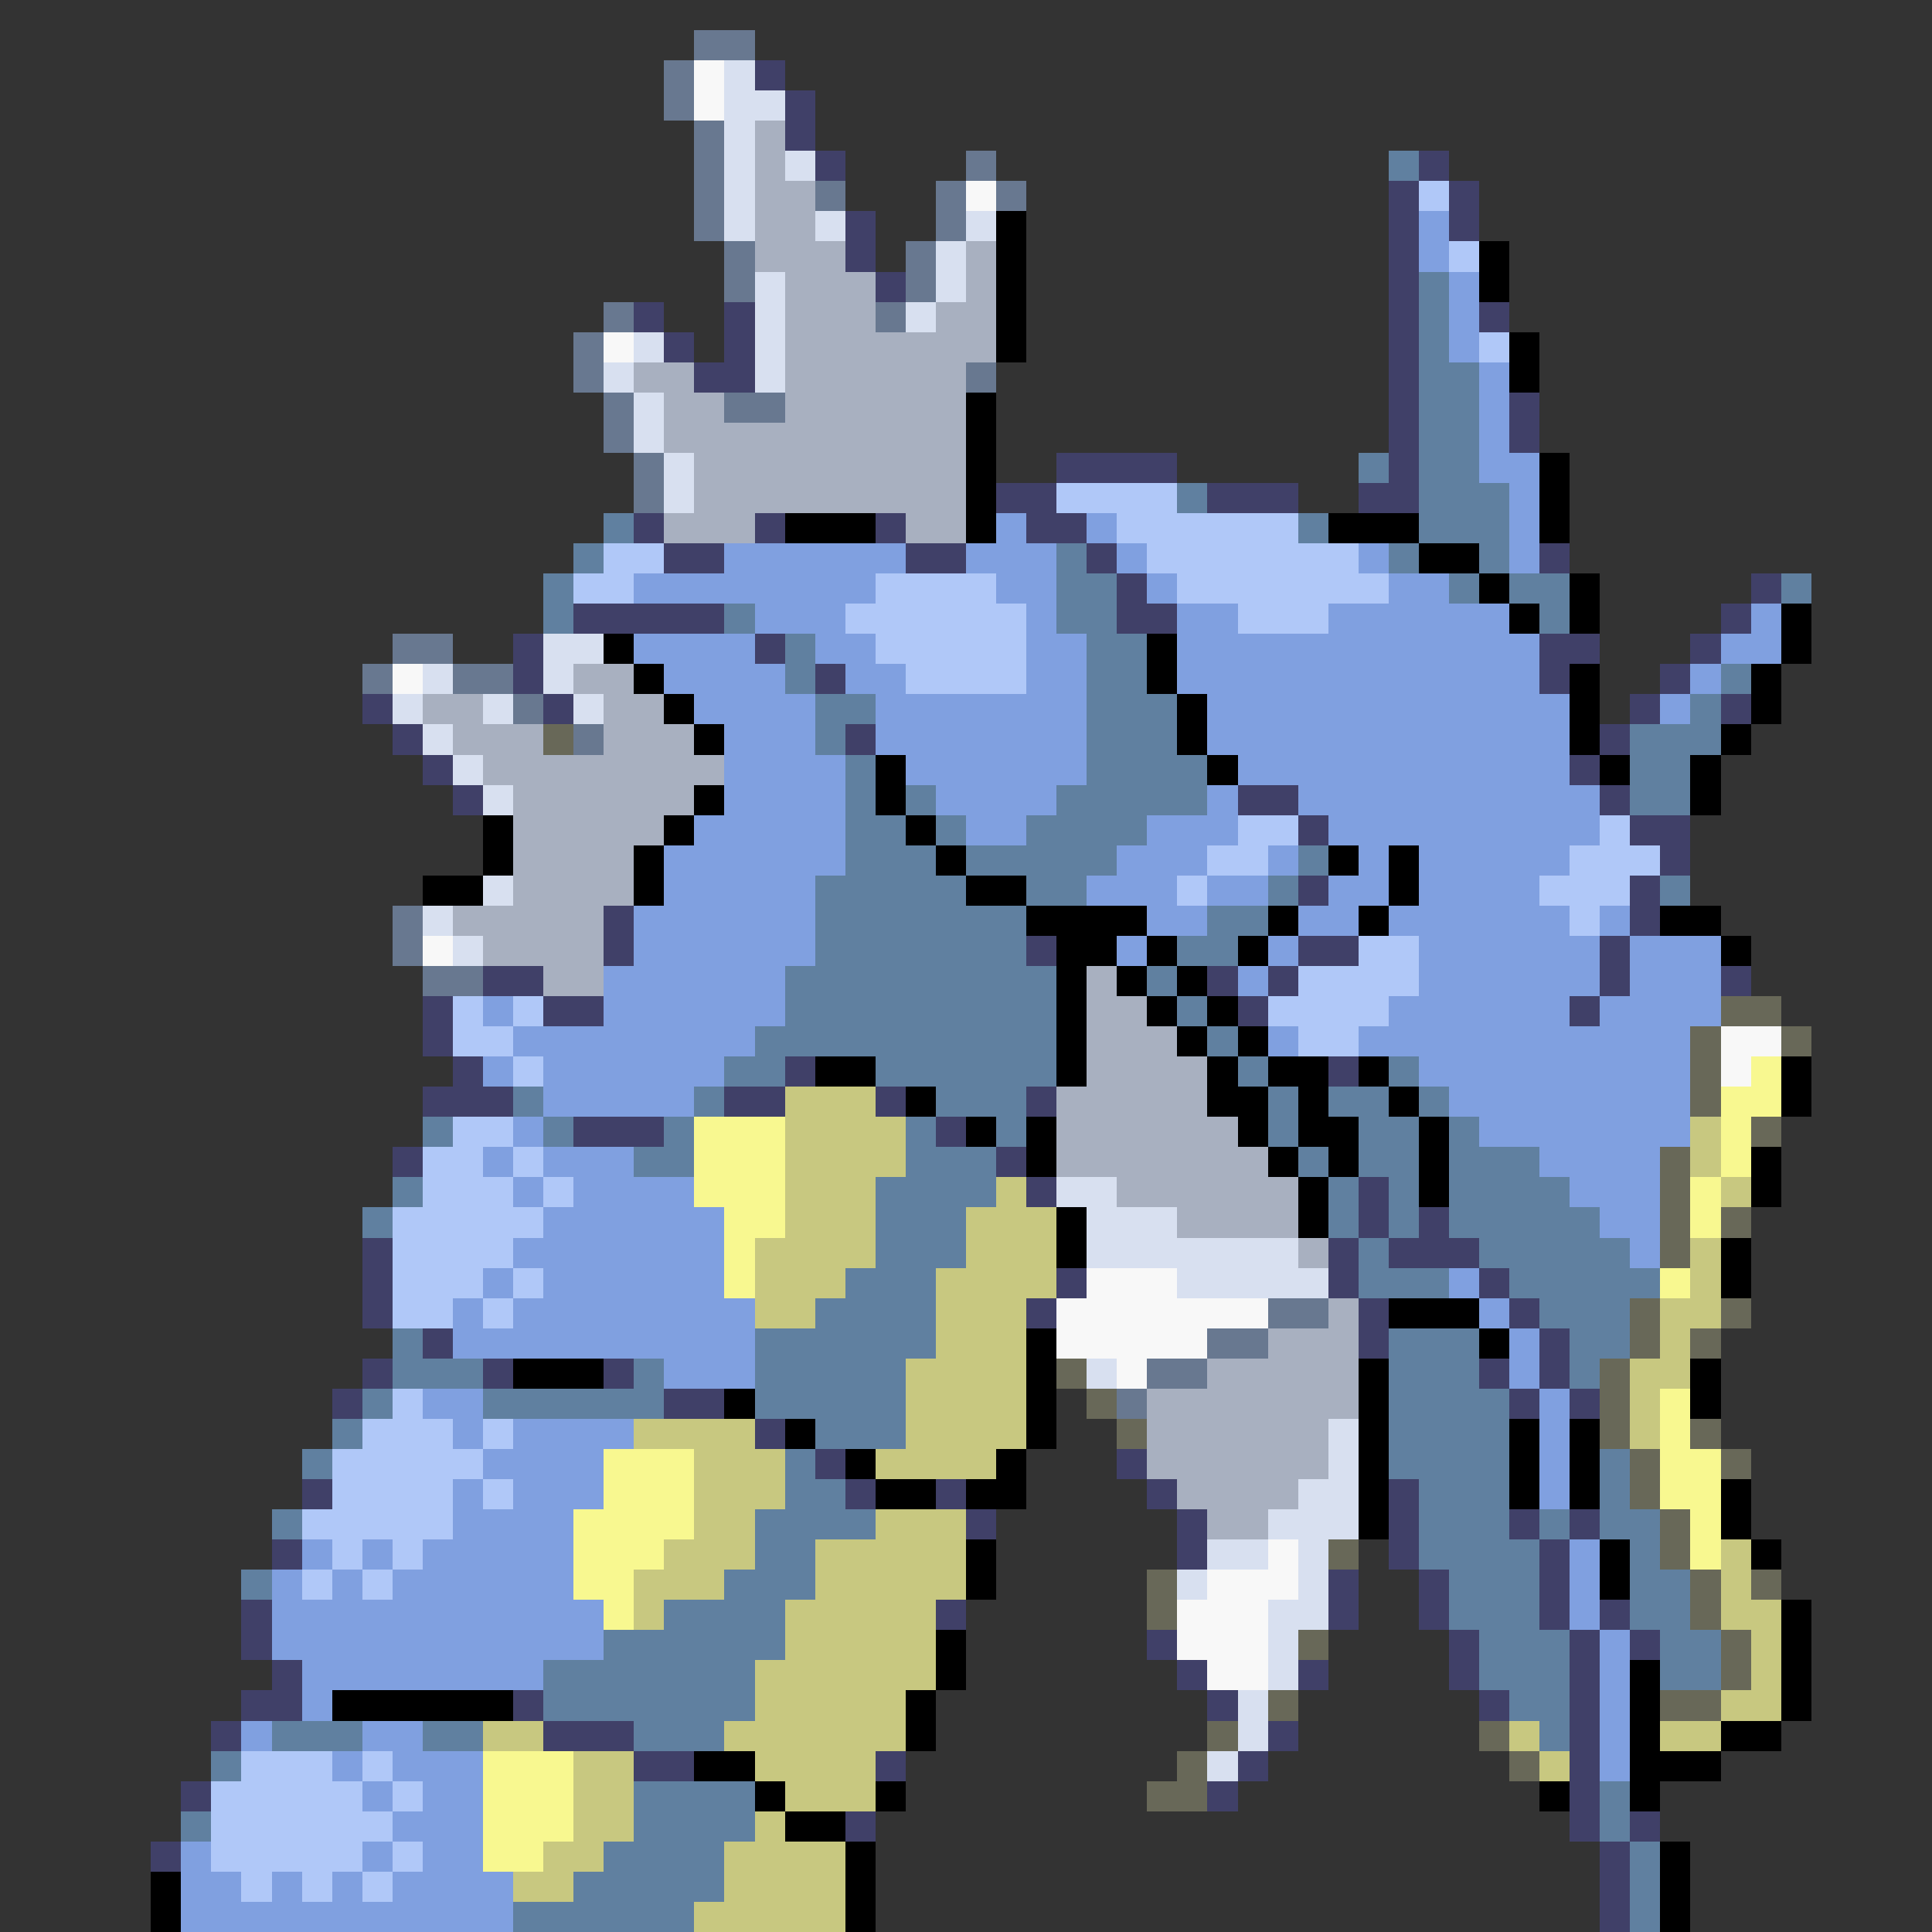 <svg xmlns="http://www.w3.org/2000/svg" viewBox="0 -0.5 64 64" shape-rendering="crispEdges">
<rect x="0" y="-0.5" width="64" height="64" fill="#333333" stroke="none"/>
<path stroke="#687890" d="M23 1h2M22 2h1M22 3h1M23 4h1M23 5h1M32 5h1M23 6h1M27 6h1M31 6h1M33 6h1M23 7h1M31 7h1M24 8h1M30 8h1M24 9h1M30 9h1M20 10h1M29 10h1M19 11h1M19 12h1M32 12h1M20 13h1M24 13h2M20 14h1M21 15h1M21 16h1M13 21h2M12 22h1M15 22h2M17 23h1M19 24h1M13 30h1M13 31h1M14 32h2M42 43h2M40 44h2M38 45h2M37 46h1" />
<path stroke="#f8f8f8" d="M23 2h1M23 3h1M32 6h1M20 11h1M13 22h1M14 31h1M57 34h2M57 35h1M36 42h3M35 43h7M35 44h5M37 45h1M42 51h1M40 52h3M39 53h3M39 54h3M40 55h2" />
<path stroke="#d8e0f0" d="M24 2h1M24 3h2M24 4h1M24 5h1M26 5h1M24 6h1M24 7h1M27 7h1M32 7h1M31 8h1M25 9h1M31 9h1M25 10h1M30 10h1M21 11h1M25 11h1M20 12h1M25 12h1M21 13h1M21 14h1M22 15h1M22 16h1M18 21h2M14 22h1M18 22h1M13 23h1M16 23h1M19 23h1M14 24h1M15 25h1M16 26h1M16 29h1M14 30h1M15 31h1M35 39h2M36 40h3M36 41h7M39 42h5M36 45h1M44 47h1M44 48h1M43 49h2M42 50h3M40 51h2M43 51h1M39 52h1M43 52h1M42 53h2M42 54h1M42 55h1M41 56h1M41 57h1M40 58h1" />
<path stroke="#404068" d="M25 2h1M26 3h1M26 4h1M27 5h1M47 5h1M46 6h1M48 6h1M28 7h1M46 7h1M48 7h1M28 8h1M46 8h1M29 9h1M46 9h1M21 10h1M24 10h1M46 10h1M49 10h1M22 11h1M24 11h1M46 11h1M23 12h2M46 12h1M46 13h1M50 13h1M46 14h1M50 14h1M35 15h4M46 15h1M33 16h2M40 16h3M45 16h2M21 17h1M25 17h1M29 17h1M34 17h2M22 18h2M30 18h2M36 18h1M51 18h1M37 19h1M58 19h1M19 20h5M37 20h2M57 20h1M17 21h1M25 21h1M51 21h2M56 21h1M17 22h1M27 22h1M51 22h1M55 22h1M12 23h1M18 23h1M54 23h1M57 23h1M13 24h1M28 24h1M53 24h1M14 25h1M52 25h1M15 26h1M41 26h2M53 26h1M43 27h1M54 27h2M55 28h1M43 29h1M54 29h1M20 30h1M54 30h1M20 31h1M34 31h1M43 31h2M53 31h1M16 32h2M40 32h1M42 32h1M53 32h1M57 32h1M14 33h1M18 33h2M41 33h1M52 33h1M14 34h1M15 35h1M26 35h1M44 35h1M14 36h3M24 36h2M29 36h1M34 36h1M19 37h3M31 37h1M13 38h1M33 38h1M34 39h1M45 39h1M45 40h1M47 40h1M12 41h1M44 41h1M46 41h3M12 42h1M35 42h1M44 42h1M49 42h1M12 43h1M34 43h1M45 43h1M50 43h1M14 44h1M45 44h1M51 44h1M12 45h1M16 45h1M20 45h1M49 45h1M51 45h1M11 46h1M22 46h2M50 46h1M52 46h1M25 47h1M27 48h1M37 48h1M10 49h1M28 49h1M31 49h1M38 49h1M46 49h1M32 50h1M39 50h1M46 50h1M50 50h1M52 50h1M9 51h1M39 51h1M46 51h1M51 51h1M44 52h1M47 52h1M51 52h1M8 53h1M31 53h1M44 53h1M47 53h1M51 53h1M53 53h1M8 54h1M38 54h1M48 54h1M52 54h1M54 54h1M9 55h1M39 55h1M43 55h1M48 55h1M52 55h1M8 56h2M17 56h1M40 56h1M49 56h1M52 56h1M7 57h1M18 57h3M42 57h1M52 57h1M21 58h2M29 58h1M41 58h1M52 58h1M6 59h1M40 59h1M52 59h1M28 60h1M52 60h1M54 60h1M5 61h1M53 61h1M53 62h1M53 63h1" />
<path stroke="#a8b0c0" d="M25 4h1M25 5h1M25 6h2M25 7h2M25 8h3M32 8h1M26 9h3M32 9h1M26 10h3M31 10h2M26 11h7M21 12h2M26 12h6M22 13h2M26 13h6M22 14h10M23 15h9M23 16h9M22 17h3M30 17h2M19 22h2M14 23h2M20 23h2M15 24h3M20 24h3M16 25h8M17 26h6M17 27h5M17 28h4M17 29h4M15 30h5M16 31h4M18 32h2M36 32h1M36 33h2M36 34h3M36 35h4M35 36h5M35 37h6M35 38h7M37 39h6M39 40h4M43 41h1M44 43h1M42 44h3M40 45h5M38 46h7M38 47h6M38 48h6M39 49h4M40 50h2" />
<path stroke="#6080a0" d="M46 5h1M47 9h1M47 10h1M47 11h1M47 12h2M47 13h2M47 14h2M45 15h1M47 15h2M39 16h1M47 16h3M20 17h1M43 17h1M47 17h3M19 18h1M35 18h1M46 18h1M49 18h1M18 19h1M35 19h2M48 19h1M50 19h2M59 19h1M18 20h1M24 20h1M35 20h2M51 20h1M26 21h1M36 21h2M26 22h1M36 22h2M57 22h1M27 23h2M36 23h3M56 23h1M27 24h1M36 24h3M54 24h3M28 25h1M36 25h4M54 25h2M28 26h1M30 26h1M35 26h5M54 26h2M28 27h2M31 27h1M34 27h4M28 28h3M32 28h5M43 28h1M27 29h5M34 29h2M42 29h1M55 29h1M27 30h7M40 30h2M27 31h7M39 31h2M26 32h9M38 32h1M26 33h9M39 33h1M25 34h10M40 34h1M24 35h2M29 35h6M41 35h1M46 35h1M17 36h1M23 36h1M31 36h3M42 36h1M44 36h2M47 36h1M14 37h1M18 37h1M22 37h1M30 37h1M33 37h1M42 37h1M45 37h2M48 37h1M21 38h2M30 38h3M43 38h1M45 38h2M48 38h3M13 39h1M29 39h4M44 39h1M46 39h1M48 39h4M12 40h1M29 40h3M44 40h1M46 40h1M48 40h5M29 41h3M45 41h1M49 41h5M28 42h3M45 42h3M50 42h5M27 43h4M51 43h3M13 44h1M25 44h6M46 44h3M52 44h2M13 45h3M21 45h1M25 45h5M46 45h3M52 45h1M12 46h1M16 46h6M25 46h5M46 46h4M11 47h1M27 47h3M46 47h4M10 48h1M26 48h1M46 48h4M53 48h1M26 49h2M47 49h3M53 49h1M9 50h1M25 50h4M47 50h3M51 50h1M53 50h2M25 51h2M47 51h4M54 51h1M8 52h1M24 52h3M48 52h3M54 52h2M22 53h4M48 53h3M54 53h2M20 54h6M49 54h3M55 54h2M18 55h7M49 55h3M55 55h2M18 56h7M50 56h2M9 57h3M14 57h2M21 57h3M51 57h1M7 58h1M21 59h4M53 59h1M6 60h1M21 60h4M53 60h1M20 61h4M54 61h1M19 62h5M54 62h1M17 63h6M54 63h1" />
<path stroke="#b0c8f8" d="M47 6h1M48 8h1M49 11h1M35 16h4M37 17h6M20 18h2M38 18h7M19 19h2M29 19h4M39 19h7M28 20h6M41 20h3M29 21h5M30 22h4M41 27h2M53 27h1M40 28h2M52 28h3M39 29h1M51 29h3M52 30h1M45 31h2M43 32h4M15 33h1M17 33h1M42 33h4M15 34h2M43 34h2M17 35h1M15 37h2M14 38h2M17 38h1M14 39h3M18 39h1M13 40h5M13 41h4M13 42h3M17 42h1M13 43h2M16 43h1M13 46h1M12 47h3M16 47h1M11 48h5M11 49h4M16 49h1M10 50h5M11 51h1M13 51h1M10 52h1M12 52h1M8 58h3M12 58h1M7 59h5M13 59h1M7 60h6M7 61h5M13 61h1M8 62h1M10 62h1M12 62h1" />
<path stroke="#000000" d="M33 7h1M33 8h1M49 8h1M33 9h1M49 9h1M33 10h1M33 11h1M50 11h1M50 12h1M32 13h1M32 14h1M32 15h1M51 15h1M32 16h1M51 16h1M26 17h3M32 17h1M44 17h3M51 17h1M47 18h2M49 19h1M52 19h1M50 20h1M52 20h1M59 20h1M20 21h1M38 21h1M59 21h1M21 22h1M38 22h1M52 22h1M58 22h1M22 23h1M39 23h1M52 23h1M58 23h1M23 24h1M39 24h1M52 24h1M57 24h1M29 25h1M40 25h1M53 25h1M56 25h1M23 26h1M29 26h1M56 26h1M16 27h1M22 27h1M30 27h1M16 28h1M21 28h1M31 28h1M44 28h1M46 28h1M14 29h2M21 29h1M32 29h2M46 29h1M34 30h4M42 30h1M45 30h1M55 30h2M35 31h2M38 31h1M41 31h1M57 31h1M35 32h1M37 32h1M39 32h1M35 33h1M38 33h1M40 33h1M35 34h1M39 34h1M41 34h1M27 35h2M35 35h1M40 35h1M42 35h2M45 35h1M59 35h1M30 36h1M40 36h2M43 36h1M46 36h1M59 36h1M32 37h1M34 37h1M41 37h1M43 37h2M47 37h1M34 38h1M42 38h1M44 38h1M47 38h1M58 38h1M43 39h1M47 39h1M58 39h1M35 40h1M43 40h1M35 41h1M57 41h1M57 42h1M46 43h3M34 44h1M49 44h1M17 45h3M34 45h1M45 45h1M56 45h1M24 46h1M34 46h1M45 46h1M56 46h1M26 47h1M34 47h1M45 47h1M50 47h1M52 47h1M28 48h1M33 48h1M45 48h1M50 48h1M52 48h1M29 49h2M32 49h2M45 49h1M50 49h1M52 49h1M57 49h1M45 50h1M57 50h1M32 51h1M53 51h1M58 51h1M32 52h1M53 52h1M59 53h1M31 54h1M59 54h1M31 55h1M54 55h1M59 55h1M11 56h6M30 56h1M54 56h1M59 56h1M30 57h1M54 57h1M57 57h2M23 58h2M54 58h3M25 59h1M29 59h1M51 59h1M54 59h1M26 60h2M28 61h1M55 61h1M5 62h1M28 62h1M55 62h1M5 63h1M28 63h1M55 63h1" />
<path stroke="#80a0e0" d="M47 7h1M47 8h1M48 9h1M48 10h1M48 11h1M49 12h1M49 13h1M49 14h1M49 15h2M50 16h1M33 17h1M36 17h1M50 17h1M24 18h6M32 18h3M37 18h1M45 18h1M50 18h1M21 19h8M33 19h2M38 19h1M46 19h2M25 20h3M34 20h1M39 20h2M44 20h6M58 20h1M21 21h4M27 21h2M34 21h2M39 21h12M57 21h2M22 22h4M28 22h2M34 22h2M39 22h12M56 22h1M23 23h4M29 23h7M40 23h12M55 23h1M24 24h3M29 24h7M40 24h12M24 25h4M30 25h6M41 25h11M24 26h4M31 26h4M40 26h1M43 26h10M23 27h5M32 27h2M38 27h3M44 27h9M22 28h6M37 28h3M42 28h1M45 28h1M47 28h5M22 29h5M36 29h3M40 29h2M44 29h2M47 29h4M21 30h6M38 30h2M43 30h2M46 30h6M53 30h1M21 31h6M37 31h1M42 31h1M47 31h6M54 31h3M20 32h6M41 32h1M47 32h6M54 32h3M16 33h1M20 33h6M46 33h6M53 33h4M17 34h8M42 34h1M45 34h11M16 35h1M18 35h6M47 35h9M18 36h5M48 36h8M17 37h1M49 37h7M16 38h1M18 38h3M51 38h4M17 39h1M19 39h4M52 39h3M18 40h6M53 40h2M17 41h7M54 41h1M16 42h1M18 42h6M48 42h1M15 43h1M17 43h8M49 43h1M15 44h10M50 44h1M22 45h3M50 45h1M14 46h2M51 46h1M15 47h1M17 47h4M51 47h1M16 48h4M51 48h1M15 49h1M17 49h3M51 49h1M15 50h4M10 51h1M12 51h1M14 51h5M52 51h1M9 52h1M11 52h1M13 52h6M52 52h1M9 53h11M52 53h1M9 54h11M53 54h1M10 55h8M53 55h1M10 56h1M53 56h1M8 57h1M12 57h2M53 57h1M11 58h1M13 58h3M53 58h1M12 59h1M14 59h2M13 60h3M6 61h1M12 61h1M14 61h2M6 62h2M9 62h1M11 62h1M13 62h4M6 63h11" />
<path stroke="#686858" d="M18 24h1M57 33h2M56 34h1M59 34h1M56 35h1M56 36h1M58 37h1M55 38h1M55 39h1M55 40h1M57 40h1M55 41h1M54 43h1M57 43h1M54 44h1M56 44h1M35 45h1M53 45h1M36 46h1M53 46h1M37 47h1M53 47h1M56 47h1M54 48h1M57 48h1M54 49h1M55 50h1M44 51h1M55 51h1M38 52h1M56 52h1M58 52h1M38 53h1M56 53h1M43 54h1M57 54h1M57 55h1M42 56h1M55 56h2M40 57h1M49 57h1M39 58h1M50 58h1M38 59h2" />
<path stroke="#f8f890" d="M58 35h1M57 36h2M23 37h3M57 37h1M23 38h3M57 38h1M23 39h3M56 39h1M24 40h2M56 40h1M24 41h1M24 42h1M55 42h1M55 46h1M55 47h1M20 48h3M55 48h2M20 49h3M55 49h2M19 50h4M56 50h1M19 51h3M56 51h1M19 52h2M20 53h1M16 58h3M16 59h3M16 60h3M16 61h2" />
<path stroke="#c8c880" d="M26 36h3M26 37h4M56 37h1M26 38h4M56 38h1M26 39h3M33 39h1M57 39h1M26 40h3M32 40h3M25 41h4M32 41h3M56 41h1M25 42h3M31 42h4M56 42h1M25 43h2M31 43h3M55 43h2M31 44h3M55 44h1M30 45h4M54 45h2M30 46h4M54 46h1M21 47h4M30 47h4M54 47h1M23 48h3M29 48h4M23 49h3M23 50h2M29 50h3M22 51h3M27 51h5M57 51h1M21 52h3M27 52h5M57 52h1M21 53h1M26 53h5M57 53h2M26 54h5M58 54h1M25 55h6M58 55h1M25 56h5M57 56h2M16 57h2M24 57h6M50 57h1M55 57h2M19 58h2M25 58h4M51 58h1M19 59h2M26 59h3M19 60h2M25 60h1M18 61h2M24 61h4M17 62h2M24 62h4M23 63h5" />
</svg>